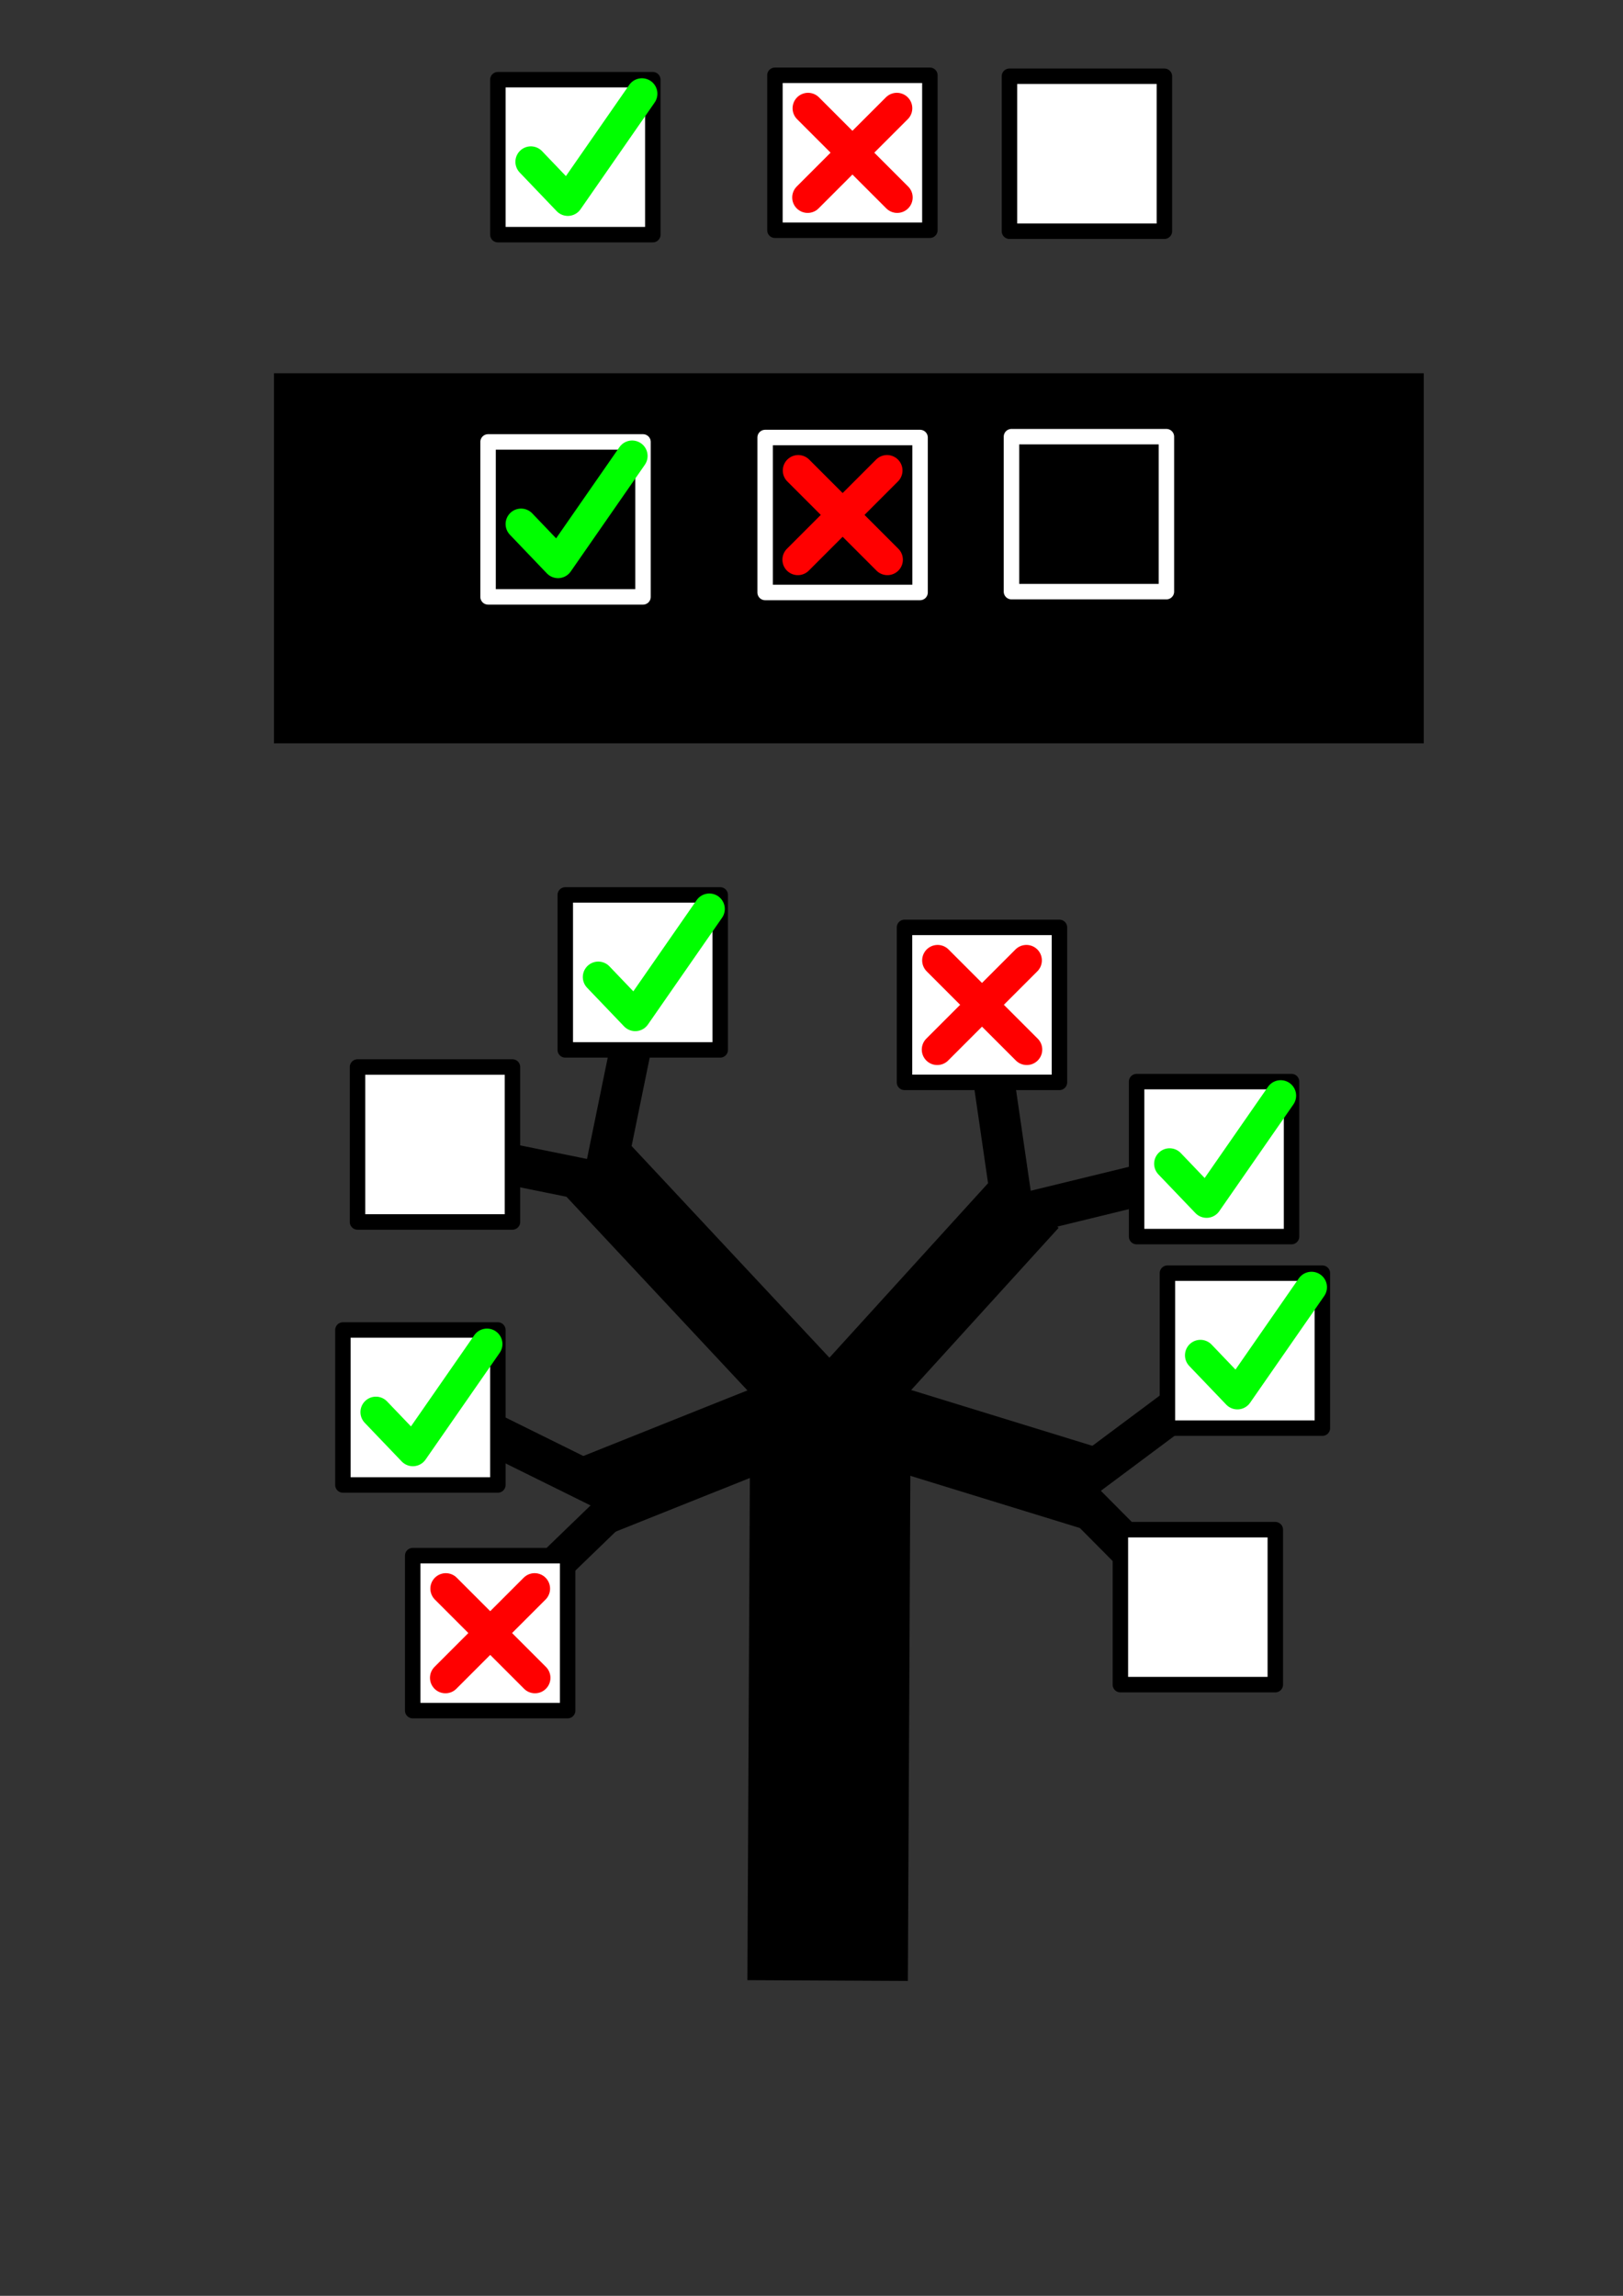 <?xml version="1.0" encoding="UTF-8" standalone="no"?>
<!-- Created with Inkscape (http://www.inkscape.org/) -->

<svg
   width="210mm"
   height="297mm"
   viewBox="0 0 210 297"
   version="1.1"
   id="svg3007"
   inkscape:version="1.2.2 (b0a8486541, 2022-12-01)"
   sodipodi:docname="full-design.svg"
   xmlns:inkscape="http://www.inkscape.org/namespaces/inkscape"
   xmlns:sodipodi="http://sodipodi.sourceforge.net/DTD/sodipodi-0.dtd"
   xmlns="http://www.w3.org/2000/svg"
   xmlns:svg="http://www.w3.org/2000/svg">
  <rect x="0" y="0" width="210" height="297" fill="#333333" stroke="none"/>
  <sodipodi:namedview
     id="namedview3009"
     pagecolor="#ffffff"
     bordercolor="#666666"
     borderopacity="1.0"
     inkscape:showpageshadow="2"
     inkscape:pageopacity="0.0"
     inkscape:pagecheckerboard="0"
     inkscape:deskcolor="#d1d1d1"
     inkscape:document-units="mm"
     showgrid="false"
     inkscape:zoom="2.5197127"
     inkscape:cx="324.64018"
     inkscape:cy="219.07259"
     inkscape:window-width="2560"
     inkscape:window-height="1365"
     inkscape:window-x="0"
     inkscape:window-y="0"
     inkscape:window-maximized="1"
     inkscape:current-layer="layer1" />
  <defs
     id="defs3004" />
  <g
     inkscape:label="Layer 1"
     inkscape:groupmode="layer"
     id="layer1">
    <rect
       style="fill:#000000;fill-opacity:1;stroke:none;stroke-width:6.161;stroke-linecap:round;stroke-linejoin:round;stroke-dasharray:none;stroke-opacity:1"
       id="rect6643"
       width="148.772"
       height="47.878"
       x="35.446"
       y="48.285"
       inkscape:label="black-bg" />
    <rect
       style="fill:#ffffff;fill-opacity:1;stroke:#000000;stroke-width:2;stroke-linecap:round;stroke-linejoin:round;stroke-dasharray:none;stroke-opacity:1"
       id="rect3182-9-7"
       width="20.048"
       height="20.048"
       x="130.612"
       y="9.864"
       inkscape:label="box-light" />
    <rect
       style="fill:none;fill-opacity:1;stroke:#ffffff;stroke-width:2;stroke-linecap:round;stroke-linejoin:round;stroke-dasharray:none;stroke-opacity:1"
       id="rect3182-9-6-9"
       width="20.048"
       height="20.048"
       x="130.873"
       y="56.49"
       inkscape:label="box-dark"
       inkscape:export-filename="box_dark.png"
       inkscape:export-xdpi="73.73172"
       inkscape:export-ydpi="73.73172" />
    <g
       id="g6675"
       transform="translate(16.335,-60.291)"
       inkscape:label="box-cross-dark"
       inkscape:export-filename="box_cross_dark.png"
       inkscape:export-xdpi="73.73172"
       inkscape:export-ydpi="73.73172">
      <rect
         style="fill:none;fill-opacity:1;stroke:#ffffff;stroke-width:2;stroke-linecap:round;stroke-linejoin:round;stroke-dasharray:none;stroke-opacity:1"
         id="rect3182-9-6"
         width="20.048"
         height="20.048"
         x="82.665"
         y="116.89"
         inkscape:label="box-dark" />
      <g
         id="g9516"
         inkscape:label="red-cross">
        <path
           style="fill:none;stroke:#ff0000;stroke-width:4;stroke-linecap:round;stroke-linejoin:round;stroke-dasharray:none;stroke-opacity:1"
           d="m 86.95,121.159 11.538,11.538"
           id="path5619-1"
           inkscape:label="path5619-1" />
        <path
           style="fill:none;stroke:#ff0000;stroke-width:4;stroke-linecap:round;stroke-linejoin:round;stroke-dasharray:none;stroke-opacity:1"
           d="M 98.439,121.158 86.901,132.697"
           id="path5619-2-8"
           inkscape:label="path5619-2-8" />
      </g>
    </g>
    <g
       id="g6688"
       transform="translate(16.335,-60.291)"
       inkscape:label="box-checked-dark"
       inkscape:transform-center-x="0.5"
       inkscape:transform-center-y="-0.5395"
       inkscape:export-filename="box_check_dark.png"
       inkscape:export-xdpi="73.731705"
       inkscape:export-ydpi="73.731705">
      <rect
         style="fill:none;fill-opacity:1;stroke:#ffffff;stroke-width:2;stroke-linecap:round;stroke-linejoin:round;stroke-dasharray:none;stroke-opacity:1"
         id="rect3182-6"
         width="20.048"
         height="20.048"
         x="46.816"
         y="117.461"
         inkscape:label="box-dark" />
      <path
         style="fill:none;stroke:#00ff00;stroke-width:4;stroke-linecap:round;stroke-linejoin:round;stroke-dasharray:none;stroke-opacity:1"
         d="m 51.085,128.085 4.783,4.999 9.589,-13.807"
         id="path4807-2"
         sodipodi:nodetypes="ccc"
         inkscape:label="green-check" />
    </g>
    <g
       id="g6675-2"
       transform="translate(17.603,-107.152)"
       inkscape:label="box-cross-light">
      <rect
         style="fill:#ffffff;fill-opacity:1;stroke:#000000;stroke-width:2;stroke-linecap:round;stroke-linejoin:round;stroke-dasharray:none;stroke-opacity:1"
         id="rect3182-9-6-6"
         width="20.048"
         height="20.048"
         x="82.665"
         y="116.89"
         inkscape:label="box" />
      <g
         id="g9516-6"
         inkscape:label="red-cross">
        <path
           style="fill:none;stroke:#ff0000;stroke-width:4;stroke-linecap:round;stroke-linejoin:round;stroke-dasharray:none;stroke-opacity:1"
           d="m 86.95,121.159 11.538,11.538"
           id="path5619-1-4"
           inkscape:label="path5619-1" />
        <path
           style="fill:none;stroke:#ff0000;stroke-width:4;stroke-linecap:round;stroke-linejoin:round;stroke-dasharray:none;stroke-opacity:1"
           d="M 98.439,121.158 86.901,132.697"
           id="path5619-2-8-9"
           inkscape:label="path5619-2-8" />
      </g>
    </g>
    <g
       id="g6688-5"
       transform="translate(17.603,-107.152)"
       inkscape:label="box-checked-light"
       inkscape:transform-center-x="0.5"
       inkscape:transform-center-y="-0.5395">
      <rect
         style="fill:#ffffff;fill-opacity:1;stroke:#000000;stroke-width:2;stroke-linecap:round;stroke-linejoin:round;stroke-dasharray:none;stroke-opacity:1"
         id="rect3182-6-0"
         width="20.048"
         height="20.048"
         x="46.816"
         y="117.461"
         inkscape:label="box" />
      <path
         style="fill:none;stroke:#00ff00;stroke-width:4;stroke-linecap:round;stroke-linejoin:round;stroke-dasharray:none;stroke-opacity:1"
         d="m 51.085,128.085 4.783,4.999 9.589,-13.807"
         id="path4807-2-4"
         sodipodi:nodetypes="ccc"
         inkscape:label="green-check" />
    </g>
    <g
       id="g9504"
       inkscape:label="logo"
       transform="translate(7.14,5.46)"
       inkscape:export-filename="logo_fg.png"
       inkscape:export-xdpi="82.076401"
       inkscape:export-ydpi="82.076401">
      <circle
         style="display:inline;fill:none;fill-opacity:1;stroke:none;stroke-width:4.878;stroke-linecap:butt;stroke-linejoin:round;stroke-dasharray:none;stroke-opacity:1"
         id="path8880"
         cx="99.495"
         cy="173.448"
         r="79.224" />
      <g
         id="g8796"
         transform="matrix(7.093,0,0,7.093,-570.334,-1527.092)">
        <path
           style="fill:none;stroke:#000000;stroke-width:2.927;stroke-linecap:butt;stroke-linejoin:miter;stroke-dasharray:none;stroke-opacity:1"
           d="m 94.499,250.648 0.053,-10.799"
           id="path8252"
           sodipodi:nodetypes="cc" />
        <path
           style="fill:none;stroke:#000000;stroke-width:1.5;stroke-linecap:butt;stroke-linejoin:miter;stroke-dasharray:none;stroke-opacity:1"
           d="m 90.238,235.793 4.19,4.483"
           id="path8254"
           sodipodi:nodetypes="cc" />
        <path
           style="fill:none;stroke:#000000;stroke-width:1.5;stroke-linecap:butt;stroke-linejoin:miter;stroke-dasharray:none;stroke-opacity:1"
           d="m 99.409,241.705 -4.876,-1.501"
           id="path8256"
           sodipodi:nodetypes="cc" />
        <path
           style="fill:none;stroke:#000000;stroke-width:1.5;stroke-linecap:butt;stroke-linejoin:miter;stroke-dasharray:none;stroke-opacity:1"
           d="m 98.158,236.415 -3.677,4.044"
           id="path8258"
           sodipodi:nodetypes="cc" />
        <path
           style="fill:none;stroke:#000000;stroke-width:1.5;stroke-linecap:butt;stroke-linejoin:miter;stroke-dasharray:none;stroke-opacity:1"
           d="m 90.207,241.823 4.3,-1.719"
           id="path8260"
           sodipodi:nodetypes="cc" />
        <path
           style="fill:none;stroke:#000000;stroke-width:0.75;stroke-linecap:butt;stroke-linejoin:miter;stroke-dasharray:none;stroke-opacity:1"
           d="m 90.782,241.865 -2.583,-1.277"
           id="path8262"
           sodipodi:nodetypes="cc" />
        <path
           style="fill:none;stroke:#000000;stroke-width:0.662;stroke-linecap:butt;stroke-linejoin:miter;stroke-dasharray:none;stroke-opacity:1"
           d="m 88.717,243.851 2.158,-2.085"
           id="path8264"
           sodipodi:nodetypes="cc" />
        <path
           style="fill:none;stroke:#000000;stroke-width:0.75;stroke-linecap:butt;stroke-linejoin:miter;stroke-dasharray:none;stroke-opacity:1"
           d="m 90.281,236.081 -3.194,-0.648"
           id="path8266"
           sodipodi:nodetypes="cc" />
        <path
           style="fill:none;stroke:#000000;stroke-width:0.75;stroke-linecap:butt;stroke-linejoin:miter;stroke-dasharray:none;stroke-opacity:1"
           d="m 90.446,235.889 0.606,-2.962"
           id="path8268"
           sodipodi:nodetypes="cc" />
        <path
           style="fill:none;stroke:#000000;stroke-width:0.75;stroke-linecap:butt;stroke-linejoin:miter;stroke-dasharray:none;stroke-opacity:1"
           d="m 97.874,236.584 -0.455,-3.129"
           id="path8274"
           sodipodi:nodetypes="cc" />
        <path
           style="fill:none;stroke:#000000;stroke-width:0.75;stroke-linecap:butt;stroke-linejoin:miter;stroke-dasharray:none;stroke-opacity:1"
           d="m 97.992,236.681 3.253,-0.793"
           id="path8276"
           sodipodi:nodetypes="cc" />
        <path
           style="fill:none;stroke:#000000;stroke-width:0.75;stroke-linecap:butt;stroke-linejoin:miter;stroke-dasharray:none;stroke-opacity:1"
           d="m 98.877,241.7 2.813,-2.098"
           id="path8278"
           sodipodi:nodetypes="cc" />
        <path
           style="fill:none;stroke:#000000;stroke-width:0.75;stroke-linecap:butt;stroke-linejoin:miter;stroke-dasharray:none;stroke-opacity:1"
           d="m 99.116,241.878 1.915,1.929"
           id="path8280"
           sodipodi:nodetypes="cc" />
      </g>
      <g
         id="g11314"
         transform="translate(-7.14,-5.46)">
        <rect
           style="fill:#ffffff;fill-opacity:1;stroke:#000000;stroke-width:2;stroke-linecap:round;stroke-linejoin:round;stroke-dasharray:none;stroke-opacity:1"
           id="rect3182-9-7-8"
           width="20.048"
           height="20.048"
           x="144.964"
           y="197.887"
           inkscape:label="box-light" />
        <rect
           style="fill:#ffffff;fill-opacity:1;stroke:#000000;stroke-width:2;stroke-linecap:round;stroke-linejoin:round;stroke-dasharray:none;stroke-opacity:1"
           id="rect3182-9-7-5"
           width="20.048"
           height="20.048"
           x="46.259"
           y="138.034"
           inkscape:label="box-light" />
        <g
           id="g6675-2-6"
           transform="translate(34.368,3.083)"
           inkscape:label="box-cross-light">
          <rect
             style="fill:#ffffff;fill-opacity:1;stroke:#000000;stroke-width:2;stroke-linecap:round;stroke-linejoin:round;stroke-dasharray:none;stroke-opacity:1"
             id="rect3182-9-6-6-3"
             width="20.048"
             height="20.048"
             x="82.665"
             y="116.89"
             inkscape:label="box" />
          <g
             id="g9516-6-9"
             inkscape:label="red-cross">
            <path
               style="fill:none;stroke:#ff0000;stroke-width:4;stroke-linecap:round;stroke-linejoin:round;stroke-dasharray:none;stroke-opacity:1"
               d="m 86.95,121.159 11.538,11.538"
               id="path5619-1-4-4"
               inkscape:label="path5619-1" />
            <path
               style="fill:none;stroke:#ff0000;stroke-width:4;stroke-linecap:round;stroke-linejoin:round;stroke-dasharray:none;stroke-opacity:1"
               d="M 98.439,121.158 86.901,132.697"
               id="path5619-2-8-9-8"
               inkscape:label="path5619-2-8" />
          </g>
        </g>
        <g
           id="g6675-2-1"
           transform="translate(-29.265,84.357)"
           inkscape:label="box-cross-light">
          <rect
             style="fill:#ffffff;fill-opacity:1;stroke:#000000;stroke-width:2;stroke-linecap:round;stroke-linejoin:round;stroke-dasharray:none;stroke-opacity:1"
             id="rect3182-9-6-6-2"
             width="20.048"
             height="20.048"
             x="82.665"
             y="116.89"
             inkscape:label="box" />
          <g
             id="g9516-6-93"
             inkscape:label="red-cross">
            <path
               style="fill:none;stroke:#ff0000;stroke-width:4;stroke-linecap:round;stroke-linejoin:round;stroke-dasharray:none;stroke-opacity:1"
               d="m 86.95,121.159 11.538,11.538"
               id="path5619-1-4-9"
               inkscape:label="path5619-1" />
            <path
               style="fill:none;stroke:#ff0000;stroke-width:4;stroke-linecap:round;stroke-linejoin:round;stroke-dasharray:none;stroke-opacity:1"
               d="M 98.439,121.158 86.901,132.697"
               id="path5619-2-8-9-0"
               inkscape:label="path5619-2-8" />
          </g>
        </g>
        <g
           id="g6688-5-77"
           transform="translate(100.249,22.463)"
           inkscape:label="box-checked-light"
           inkscape:transform-center-x="0.5"
           inkscape:transform-center-y="-0.5395">
          <rect
             style="fill:#ffffff;fill-opacity:1;stroke:#000000;stroke-width:2;stroke-linecap:round;stroke-linejoin:round;stroke-dasharray:none;stroke-opacity:1"
             id="rect3182-6-0-11"
             width="20.048"
             height="20.048"
             x="46.816"
             y="117.461"
             inkscape:label="box" />
          <path
             style="fill:none;stroke:#00ff00;stroke-width:4;stroke-linecap:round;stroke-linejoin:round;stroke-dasharray:none;stroke-opacity:1"
             d="m 51.085,128.085 4.783,4.999 9.589,-13.807"
             id="path4807-2-4-59"
             sodipodi:nodetypes="ccc"
             inkscape:label="green-check" />
        </g>
        <g
           id="g6688-5-776"
           transform="translate(104.239,47.244)"
           inkscape:label="box-checked-light"
           inkscape:transform-center-x="0.5"
           inkscape:transform-center-y="-0.5395">
          <rect
             style="fill:#ffffff;fill-opacity:1;stroke:#000000;stroke-width:2;stroke-linecap:round;stroke-linejoin:round;stroke-dasharray:none;stroke-opacity:1"
             id="rect3182-6-0-7"
             width="20.048"
             height="20.048"
             x="46.816"
             y="117.461"
             inkscape:label="box" />
          <path
             style="fill:none;stroke:#00ff00;stroke-width:4;stroke-linecap:round;stroke-linejoin:round;stroke-dasharray:none;stroke-opacity:1"
             d="m 51.085,128.085 4.783,4.999 9.589,-13.807"
             id="path4807-2-4-3"
             sodipodi:nodetypes="ccc"
             inkscape:label="green-check" />
        </g>
        <g
           id="g6688-5-6"
           transform="translate(-2.447,54.595)"
           inkscape:label="box-checked-light"
           inkscape:transform-center-x="0.5"
           inkscape:transform-center-y="-0.5395">
          <rect
             style="fill:#ffffff;fill-opacity:1;stroke:#000000;stroke-width:2;stroke-linecap:round;stroke-linejoin:round;stroke-dasharray:none;stroke-opacity:1"
             id="rect3182-6-0-1"
             width="20.048"
             height="20.048"
             x="46.816"
             y="117.461"
             inkscape:label="box" />
          <path
             style="fill:none;stroke:#00ff00;stroke-width:4;stroke-linecap:round;stroke-linejoin:round;stroke-dasharray:none;stroke-opacity:1"
             d="m 51.085,128.085 4.783,4.999 9.589,-13.807"
             id="path4807-2-4-5"
             sodipodi:nodetypes="ccc"
             inkscape:label="green-check" />
        </g>
        <g
           id="g6688-5-7"
           transform="translate(26.325,-1.688)"
           inkscape:label="box-checked-light"
           inkscape:transform-center-x="0.5"
           inkscape:transform-center-y="-0.5395">
          <rect
             style="fill:#ffffff;fill-opacity:1;stroke:#000000;stroke-width:2;stroke-linecap:round;stroke-linejoin:round;stroke-dasharray:none;stroke-opacity:1"
             id="rect3182-6-0-2"
             width="20.048"
             height="20.048"
             x="46.816"
             y="117.461"
             inkscape:label="box" />
          <path
             style="fill:none;stroke:#00ff00;stroke-width:4;stroke-linecap:round;stroke-linejoin:round;stroke-dasharray:none;stroke-opacity:1"
             d="m 51.085,128.085 4.783,4.999 9.589,-13.807"
             id="path4807-2-4-7"
             sodipodi:nodetypes="ccc"
             inkscape:label="green-check" />
        </g>
      </g>
    </g>
  </g>
</svg>
